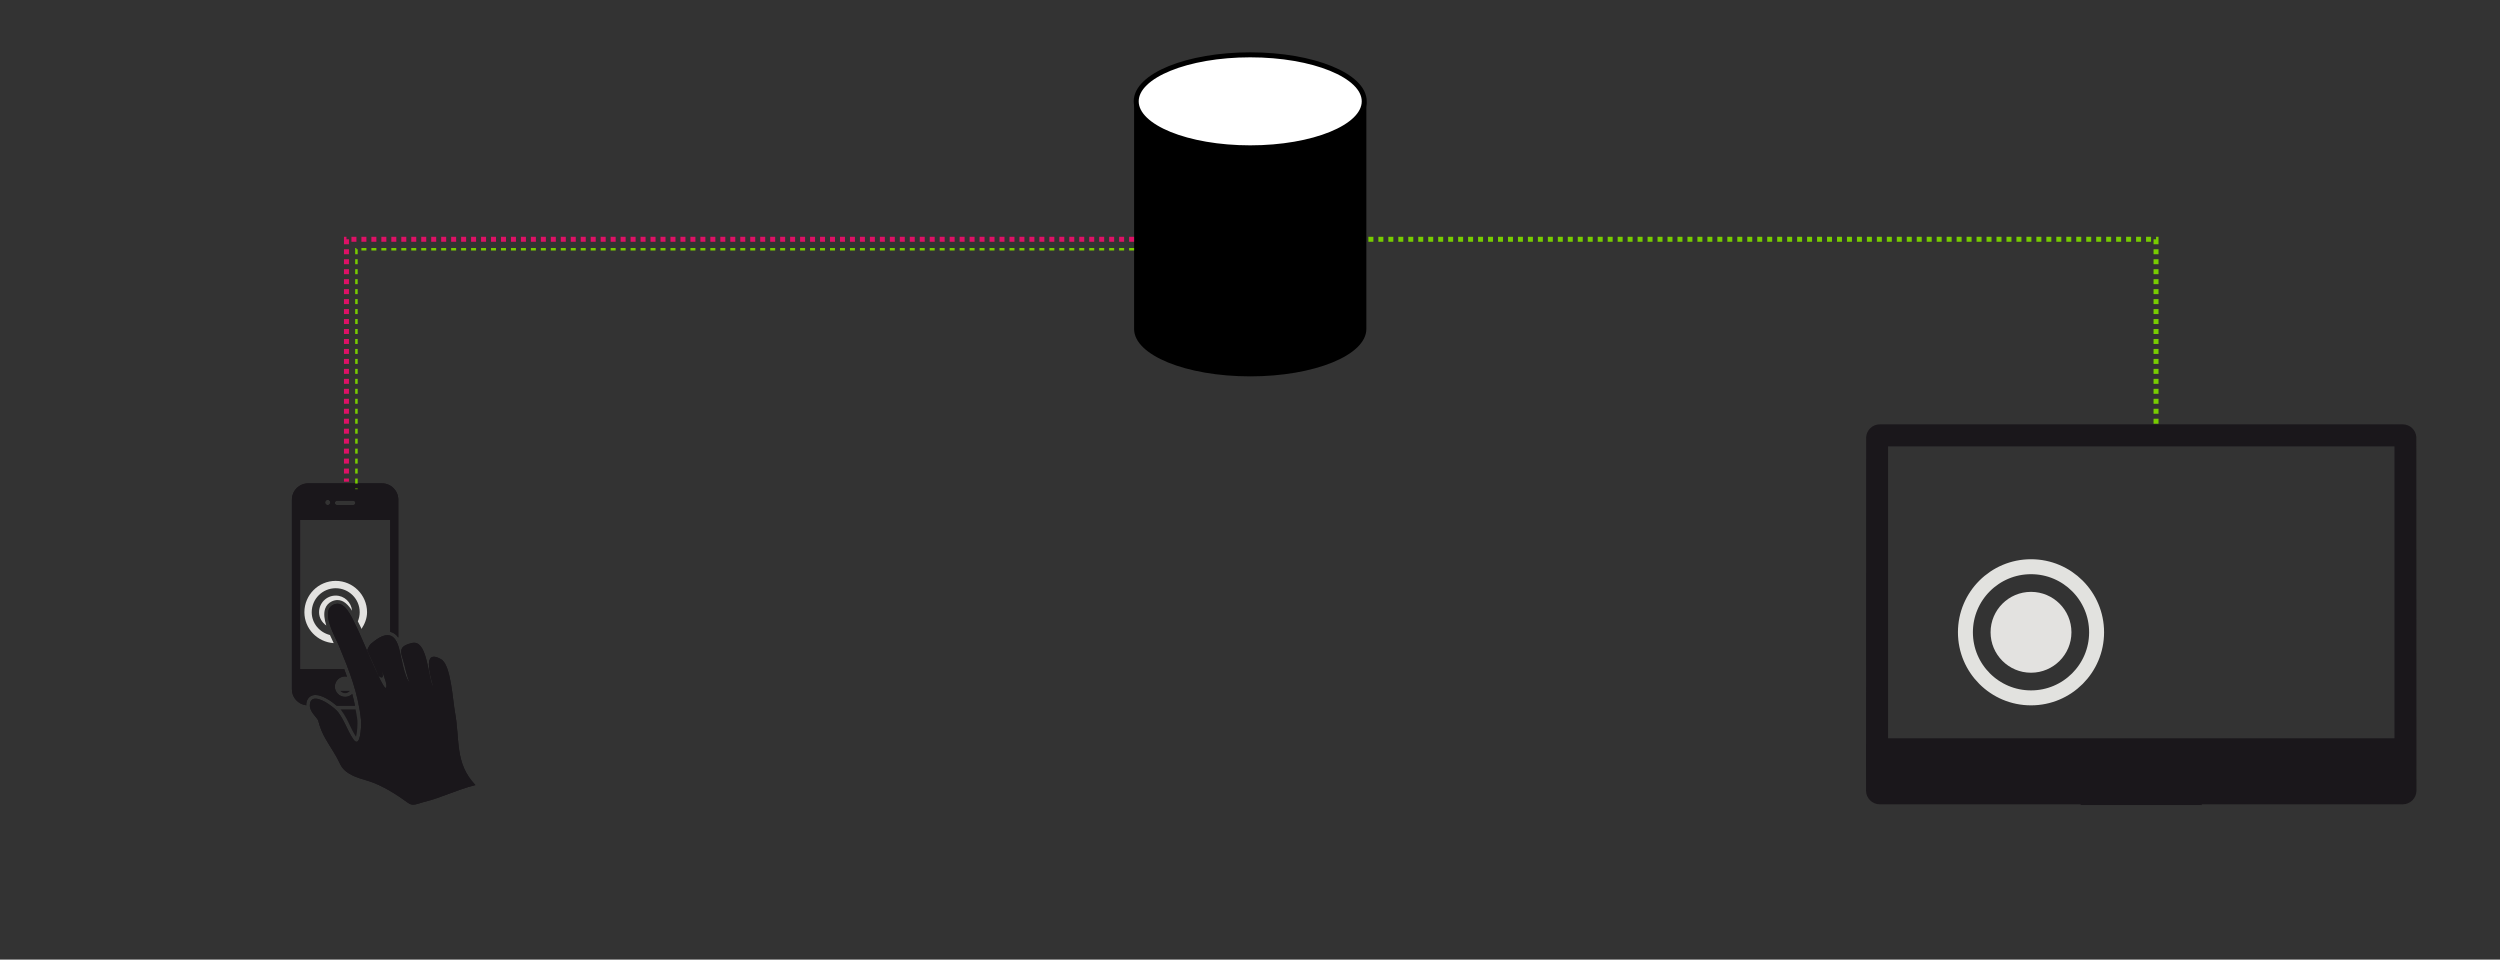 <?xml version="1.0" encoding="UTF-8" standalone="no"?>
<svg width="1003px" height="385px" viewBox="0 0 1003 385" version="1.1" xmlns="http://www.w3.org/2000/svg" xmlns:xlink="http://www.w3.org/1999/xlink" xmlns:sketch="http://www.bohemiancoding.com/sketch/ns">
    <rect x="0" y="0" width="1003" height="385" fill="#333333" stroke="none"/>
    <!-- Generator: Sketch 3.3.1 (12005) - http://www.bohemiancoding.com/sketch -->
    <title>s2</title>
    <desc>Created with Sketch.</desc>
    <defs></defs>
    <g id="Page-1" stroke="none" stroke-width="1" fill="none" fill-rule="evenodd" sketch:type="MSPage">
        <g id="s2" sketch:type="MSArtboardGroup">
            <g id="Server" sketch:type="MSLayerGroup" transform="translate(455, 22)">
                <path d="M93.177,110 C93.177,120.493 72.318,129 46.588,129 C20.858,129 0,120.493 0,110 L0,19 L93.177,19 L93.177,110 Z" id="Oval-1-Copy" fill="#000000" sketch:type="MSShapeGroup"></path>
                <ellipse id="Oval-1" stroke="#000000" stroke-width="2" fill="#FFFFFF" sketch:type="MSShapeGroup" cx="46.588" cy="18.655" rx="45.741" ry="18.655"></ellipse>
            </g>
            <g id="Group" sketch:type="MSLayerGroup" transform="translate(117, 193)">
                <path d="M19.813,91.826 C21.532,94.168 22.428,96.045 23.281,97.858 C23.95,99.262 24.636,100.714 25.754,102.457 C25.778,102.506 25.814,102.551 25.836,102.588 C26.322,100.914 26.507,97.284 26.404,96.103 C26.237,94.548 25.933,93.087 25.66,91.601 L19.591,91.601 C19.636,91.659 19.776,91.778 19.813,91.826" id="Fill-8-Copy" fill="#1A171B" sketch:type="MSShapeGroup"></path>
                <path d="M21.471,85.114 C22.248,85.114 22.91,84.737 23.393,84.181 L19.536,84.181 C20.019,84.737 20.681,85.114 21.471,85.114" id="Fill-13-Copy" fill="#1A171B" sketch:type="MSShapeGroup"></path>
                <path d="M14.473,7.55 C15.048,7.55 15.509,8.009 15.509,8.589 C15.509,9.166 15.048,9.64 14.473,9.64 C13.896,9.64 13.435,9.166 13.435,8.589 C13.435,8.009 13.896,7.55 14.473,7.55 M18.243,7.882 L24.691,7.882 C25.174,7.882 25.563,8.282 25.563,8.765 C25.563,9.251 25.174,9.64 24.691,9.64 L18.243,9.64 C17.736,9.64 17.347,9.251 17.347,8.765 C17.347,8.282 17.736,7.882 18.243,7.882 M5.905,89.97 C5.905,89.757 5.844,89.545 5.881,89.323 C6.139,87.127 7.518,85.821 9.571,85.821 C12.277,85.821 15.922,88.26 18.103,90.134 L25.42,90.134 C25.104,88.542 24.728,86.966 24.315,85.42 C23.573,86.14 22.583,86.586 21.475,86.586 C19.188,86.586 17.347,84.749 17.347,82.474 C17.347,80.211 19.188,78.37 21.475,78.37 C21.736,78.37 21.958,78.48 22.207,78.522 C21.851,77.511 21.508,76.484 21.11,75.457 L3.402,75.457 L3.402,15.59 L39.544,15.59 L39.544,60.489 C40.641,60.726 41.795,61.337 42.809,62.788 L42.809,7.471 C42.809,3.851 39.86,0.914 36.255,0.914 L6.692,0.914 C3.05,0.914 0.113,3.851 0.113,7.471 L0.113,83.567 C0.113,86.917 2.661,89.569 5.905,89.97" id="Fill-39-Copy-3" fill="#1A171B" sketch:type="MSShapeGroup"></path>
                <path d="M26.582,56.312 C26.898,56.986 27.207,57.587 27.466,58.067 C27.584,58.292 27.842,58.884 28.043,59.319 C29.315,57.351 30.26,55.133 30.26,52.621 C30.26,45.693 24.614,40.047 17.682,40.047 C10.751,40.047 5.12,45.693 5.12,52.621 C5.12,59.261 10.338,64.589 16.88,65.023 C16.81,64.868 16.765,64.765 16.68,64.589 C16.279,63.738 15.82,62.772 15.374,61.77 C11.21,60.71 8.063,57.105 8.063,52.621 C8.063,47.306 12.376,42.993 17.682,42.993 C22.985,42.993 27.311,47.306 27.311,52.621 C27.311,53.921 27.028,55.145 26.57,56.275 C26.57,56.287 26.582,56.3 26.582,56.312" id="Fill-135-Copy" fill="#E3E2E0" sketch:type="MSShapeGroup"></path>
                <path d="M16.141,48.267 C16.885,47.924 17.65,47.736 18.391,47.736 C20.915,47.736 22.78,49.74 24.251,52.037 C23.932,48.632 21.162,45.944 17.687,45.944 C13.996,45.944 11.004,48.939 11.004,52.617 C11.004,54.868 12.192,56.754 13.902,57.953 C13.137,55.551 12.784,53.145 13.453,51.214 C13.926,49.88 14.832,48.89 16.141,48.267" id="Fill-136-Copy" fill="#E3E2E0" sketch:type="MSShapeGroup"></path>
                <path d="M13.587,103.383 C15.944,107.519 17.429,109.229 19.458,113.533 C21.423,117.692 26.307,118.992 30.572,120.276 C36.063,121.901 42.114,125.744 46.731,129.127 C47.441,129.644 48.097,129.835 48.772,129.835 C49.962,129.835 51.202,129.246 52.921,128.808 C60.499,126.922 66.161,123.858 73.751,121.971 C65.307,113.084 67.643,103.82 65.499,92.515 C64.709,88.259 63.928,73.841 60.065,71.554 C58.78,70.791 57.79,70.472 57.061,70.472 C53.179,70.472 56.055,79.466 56.809,82.555 C54.713,79.077 54.676,64.859 49.1,64.859 C48.796,64.859 48.501,64.896 48.17,64.978 C43.55,66.132 43.313,67.76 44.705,71.757 C45.273,73.431 46.639,80.232 47.569,81.021 L47.581,81.021 L47.569,81.021 C45.175,79.053 43.894,69.777 43.01,66.758 C41.983,63.177 40.355,61.819 38.457,61.819 C36.464,61.819 34.144,63.295 31.832,65.272 C31.234,65.804 30.289,67.535 30.371,67.96 C31.717,70.992 34.226,76.389 34.9,78.157 C35.438,78.607 35.842,78.792 36.112,78.792 C36.829,78.792 36.631,77.379 36.088,75.706 C37.336,78.804 38.621,82.555 37.761,82.977 C37.737,82.989 37.713,82.989 37.7,82.989 C36.291,82.989 27.483,61.193 26.164,58.778 C24.676,56.069 22.273,49.208 18.395,49.208 C17.875,49.208 17.323,49.338 16.77,49.596 C11.336,52.19 17.499,62.49 18.984,66.077 C23.157,76.095 26.717,85.134 27.859,95.959 C27.978,97.101 27.835,104.607 26.046,104.607 C25.621,104.607 25.126,104.206 24.515,103.252 C21.894,99.139 21.566,96.725 18.632,92.703 C17.654,91.361 12.596,87.293 9.568,87.293 C8.411,87.293 7.527,87.904 7.339,89.499 C6.947,92.339 9.99,94.659 10.625,95.977 C11.299,98.681 12.22,100.989 13.587,103.383" id="Fill-137-Copy-3" fill="#1A171B" sketch:type="MSShapeGroup"></path>
                <path d="M14.473,7.55 C15.048,7.55 15.509,8.009 15.509,8.589 C15.509,9.166 15.048,9.64 14.473,9.64 C13.896,9.64 13.435,9.166 13.435,8.589 C13.435,8.009 13.896,7.55 14.473,7.55 M18.243,7.882 L24.691,7.882 C25.174,7.882 25.563,8.282 25.563,8.765 C25.563,9.251 25.174,9.64 24.691,9.64 L18.243,9.64 C17.736,9.64 17.347,9.251 17.347,8.765 C17.347,8.282 17.736,7.882 18.243,7.882 M5.905,89.97 C5.905,89.757 5.844,89.545 5.881,89.323 C6.139,87.127 7.518,85.821 9.571,85.821 C12.277,85.821 15.922,88.26 18.103,90.134 L25.42,90.134 C25.104,88.542 24.728,86.966 24.315,85.42 C23.573,86.14 22.583,86.586 21.475,86.586 C19.188,86.586 17.347,84.749 17.347,82.474 C17.347,80.211 19.188,78.37 21.475,78.37 C21.736,78.37 21.958,78.48 22.207,78.522 C21.851,77.511 21.508,76.484 21.11,75.457 L3.402,75.457 L3.402,15.59 L39.544,15.59 L39.544,60.489 C40.641,60.726 41.795,61.337 42.809,62.788 L42.809,7.471 C42.809,3.851 39.86,0.914 36.255,0.914 L6.692,0.914 C3.05,0.914 0.113,3.851 0.113,7.471 L0.113,83.567 C0.113,86.917 2.661,89.569 5.905,89.97" id="Fill-39-Copy-2" fill="#1A171B" sketch:type="MSShapeGroup"></path>
                <path d="M13.587,103.383 C15.944,107.519 17.429,109.229 19.458,113.533 C21.423,117.692 26.307,118.992 30.572,120.276 C36.063,121.901 42.114,125.744 46.731,129.127 C47.441,129.644 48.097,129.835 48.772,129.835 C49.962,129.835 51.202,129.246 52.921,128.808 C60.499,126.922 66.161,123.858 73.751,121.971 C65.307,113.084 67.643,103.82 65.499,92.515 C64.709,88.259 63.928,73.841 60.065,71.554 C58.78,70.791 57.79,70.472 57.061,70.472 C53.179,70.472 56.055,79.466 56.809,82.555 C54.713,79.077 54.676,64.859 49.1,64.859 C48.796,64.859 48.501,64.896 48.17,64.978 C43.55,66.132 43.313,67.76 44.705,71.757 C45.273,73.431 46.639,80.232 47.569,81.021 L47.581,81.021 L47.569,81.021 C45.175,79.053 43.894,69.777 43.01,66.758 C41.983,63.177 40.355,61.819 38.457,61.819 C36.464,61.819 34.144,63.295 31.832,65.272 C31.234,65.804 30.289,67.535 30.371,67.96 C31.717,70.992 34.226,76.389 34.9,78.157 C35.438,78.607 35.842,78.792 36.112,78.792 C36.829,78.792 36.631,77.379 36.088,75.706 C37.336,78.804 38.621,82.555 37.761,82.977 C37.737,82.989 37.713,82.989 37.7,82.989 C36.291,82.989 27.483,61.193 26.164,58.778 C24.676,56.069 22.273,49.208 18.395,49.208 C17.875,49.208 17.323,49.338 16.77,49.596 C11.336,52.19 17.499,62.49 18.984,66.077 C23.157,76.095 26.717,85.134 27.859,95.959 C27.978,97.101 27.835,104.607 26.046,104.607 C25.621,104.607 25.126,104.206 24.515,103.252 C21.894,99.139 21.566,96.725 18.632,92.703 C17.654,91.361 12.596,87.293 9.568,87.293 C8.411,87.293 7.527,87.904 7.339,89.499 C6.947,92.339 9.99,94.659 10.625,95.977 C11.299,98.681 12.22,100.989 13.587,103.383" id="Fill-137-Copy-2" fill="#1A171B" sketch:type="MSShapeGroup"></path>
                <path d="M47.567,81.017 L47.58,81.017" id="Stroke-138-Copy" stroke-linecap="round" stroke-linejoin="round" sketch:type="MSShapeGroup"></path>
            </g>
            <path d="M757.487,296.182 L757.487,179.085 L960.658,179.085 L960.658,281.059 L960.658,282.721 L960.658,296.182 L757.487,296.182 Z M834.777,323 L834.777,322.693 L754.176,322.693 C751.121,322.693 748.645,320.217 748.645,317.177 L748.694,175.361 C748.907,172.506 751.264,170.243 754.176,170.243 L963.969,170.243 C966.879,170.243 969.239,172.506 969.436,175.361 L969.461,240.58 L969.461,247.949 L969.473,270.039 L969.473,277.402 L969.485,317.177 C969.485,320.217 967.009,322.693 963.969,322.693 L883.366,322.693 L883.366,323 L834.777,323 Z" id="Fill-29-Copy" fill="#1A171B" sketch:type="MSShapeGroup"></path>
            <g id="Fill-43-Copy-+-Fill-43-Copy-2" sketch:type="MSLayerGroup" transform="translate(788, 227)">
                <path d="M26.842,10.456 C17.882,10.456 10.62,17.719 10.62,26.676 C10.62,35.633 17.882,42.896 26.842,42.896 C35.8,42.896 43.062,35.633 43.062,26.676 C43.062,17.719 35.8,10.456 26.842,10.456" id="Fill-43-Copy" fill="#E3E2E0" sketch:type="MSShapeGroup"></path>
                <path d="M26.843,0.364 C12.308,0.364 0.526,12.145 0.526,26.676 C0.526,41.207 12.308,52.988 26.843,52.988 C41.374,52.988 53.155,41.207 53.155,26.676 C53.155,12.145 41.374,0.364 26.843,0.364" id="Fill-43-Copy-2" stroke="#E2E2DF" stroke-width="6" sketch:type="MSShapeGroup"></path>
            </g>
            <path d="M455,96 L139,96 L139,193.252" id="Path-160" stroke="#DD1166" stroke-width="2" stroke-dasharray="2" sketch:type="MSShapeGroup"></path>
            <path d="M455,100 L143,100 L143,196.25" id="Path-160-Copy-2" stroke="#77CC00" stroke-dasharray="2" sketch:type="MSShapeGroup"></path>
            <path d="M865,96 L549,96 L549,170.243" id="Path-160-Copy" stroke="#77CC00" stroke-width="2" stroke-dasharray="2" sketch:type="MSShapeGroup" transform="translate(707, 133.121) scale(-1, 1) translate(-707, -133.121) "></path>
        </g>
    </g>
</svg>